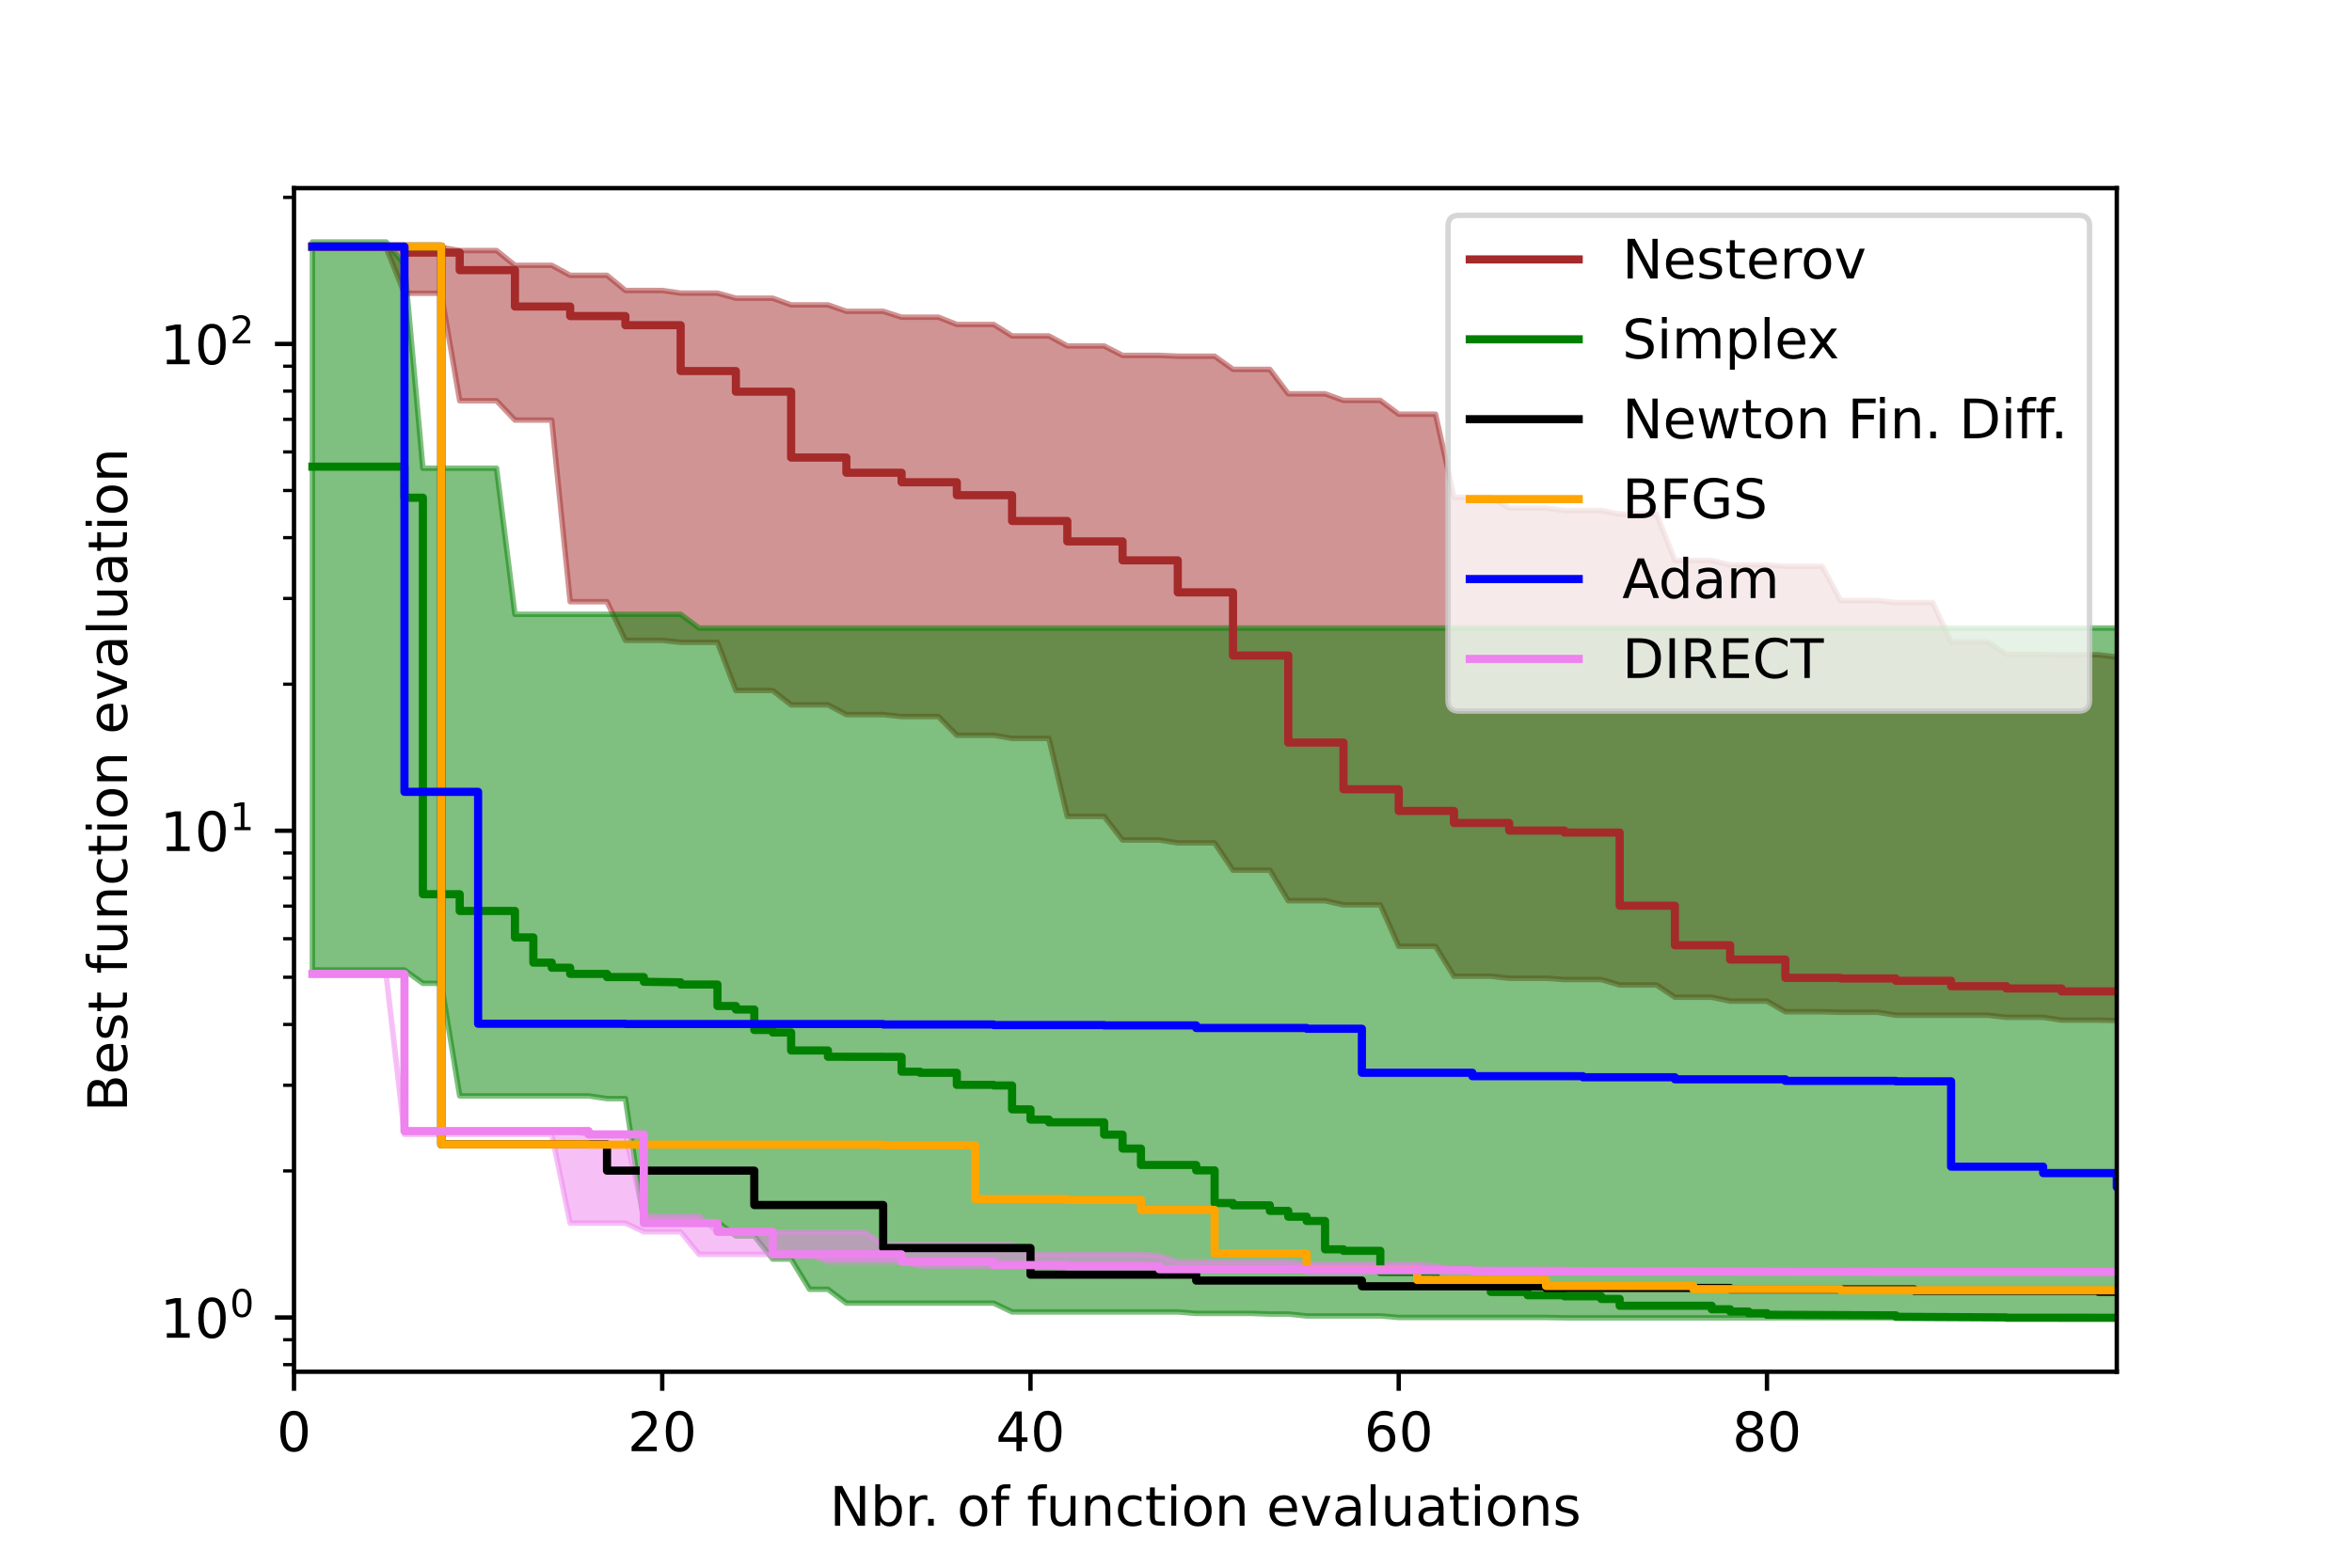 <?xml version="1.0" encoding="utf-8" standalone="no"?>
<!DOCTYPE svg PUBLIC "-//W3C//DTD SVG 1.1//EN"
  "http://www.w3.org/Graphics/SVG/1.1/DTD/svg11.dtd">
<!-- Created with matplotlib (https://matplotlib.org/) -->
<svg height="288pt" version="1.1" viewBox="0 0 432 288" width="432pt" xmlns="http://www.w3.org/2000/svg" xmlns:xlink="http://www.w3.org/1999/xlink">
 <defs>
  <style type="text/css">*{stroke-linecap:butt;stroke-linejoin:round;}</style>
 </defs>
 <g id="figure_1">
  <g id="patch_1">
   <path d="M 0 288 
L 432 288 
L 432 0 
L 0 0 
z
" style="fill:#ffffff;"/>
  </g>
  <g id="axes_1">
   <g id="patch_2">
    <path d="M 54 252 
L 388.8 252 
L 388.8 34.56 
L 54 34.56 
z
" style="fill:#ffffff;"/>
   </g>
   <g id="PolyCollection_1">
    <defs>
     <path d="M 57.382 -242.692 
L 57.382 -242.563 
L 60.764 -242.563 
L 64.145 -242.563 
L 67.527 -242.563 
L 70.909 -242.563 
L 74.291 -234.121 
L 77.673 -234.121 
L 81.055 -234.121 
L 84.436 -214.382 
L 87.818 -214.382 
L 91.2 -214.382 
L 94.582 -210.827 
L 97.964 -210.827 
L 101.345 -210.827 
L 104.727 -177.461 
L 108.109 -177.461 
L 111.491 -177.461 
L 114.873 -170.361 
L 118.255 -170.361 
L 121.636 -170.361 
L 125.018 -169.998 
L 128.4 -169.998 
L 131.782 -169.998 
L 135.164 -161.144 
L 138.545 -161.144 
L 141.927 -161.144 
L 145.309 -158.513 
L 148.691 -158.513 
L 152.073 -158.513 
L 155.455 -156.725 
L 158.836 -156.725 
L 162.218 -156.725 
L 165.6 -156.365 
L 168.982 -156.365 
L 172.364 -156.365 
L 175.745 -152.924 
L 179.127 -152.924 
L 182.509 -152.924 
L 185.891 -152.347 
L 189.273 -152.347 
L 192.655 -152.347 
L 196.036 -138.019 
L 199.418 -138.019 
L 202.8 -138.019 
L 206.182 -133.682 
L 209.564 -133.682 
L 212.945 -133.682 
L 216.327 -133.153 
L 219.709 -133.153 
L 223.091 -133.153 
L 226.473 -128.138 
L 229.855 -128.138 
L 233.236 -128.138 
L 236.618 -122.529 
L 240 -122.529 
L 243.382 -122.529 
L 246.764 -121.767 
L 250.145 -121.767 
L 253.527 -121.767 
L 256.909 -114.152 
L 260.291 -114.152 
L 263.673 -114.152 
L 267.055 -108.656 
L 270.436 -108.656 
L 273.818 -108.656 
L 277.2 -108.286 
L 280.582 -108.286 
L 283.964 -108.286 
L 287.345 -108.046 
L 290.727 -108.046 
L 294.109 -108.046 
L 297.491 -107.045 
L 300.873 -107.045 
L 304.255 -107.045 
L 307.636 -104.797 
L 311.018 -104.797 
L 314.4 -104.797 
L 317.782 -104.087 
L 321.164 -104.087 
L 324.545 -104.087 
L 327.927 -102.131 
L 331.309 -102.131 
L 334.691 -102.131 
L 338.073 -102.034 
L 341.455 -102.034 
L 344.836 -102.034 
L 348.218 -101.495 
L 351.6 -101.495 
L 354.982 -101.495 
L 358.364 -101.495 
L 361.745 -101.495 
L 365.127 -101.495 
L 368.509 -101.11 
L 371.891 -101.11 
L 375.273 -101.11 
L 378.655 -100.592 
L 382.036 -100.592 
L 385.418 -100.592 
L 388.8 -100.522 
L 392.182 -100.522 
L 392.182 -167.306 
L 392.182 -167.306 
L 388.8 -167.306 
L 385.418 -167.71 
L 382.036 -167.71 
L 378.655 -167.71 
L 375.273 -167.786 
L 371.891 -167.786 
L 368.509 -167.786 
L 365.127 -170.057 
L 361.745 -170.057 
L 358.364 -170.057 
L 354.982 -177.303 
L 351.6 -177.303 
L 348.218 -177.303 
L 344.836 -177.664 
L 341.455 -177.664 
L 338.073 -177.664 
L 334.691 -183.951 
L 331.309 -183.951 
L 327.927 -183.951 
L 324.545 -184.216 
L 321.164 -184.216 
L 317.782 -184.216 
L 314.4 -185.043 
L 311.018 -185.043 
L 307.636 -185.043 
L 304.255 -193.56 
L 300.873 -193.56 
L 297.491 -193.56 
L 294.109 -194.22 
L 290.727 -194.22 
L 287.345 -194.22 
L 283.964 -194.665 
L 280.582 -194.665 
L 277.2 -194.665 
L 273.818 -196.646 
L 270.436 -196.646 
L 267.055 -196.646 
L 263.673 -211.906 
L 260.291 -211.906 
L 256.909 -211.906 
L 253.527 -214.436 
L 250.145 -214.436 
L 246.764 -214.436 
L 243.382 -215.653 
L 240 -215.653 
L 236.618 -215.653 
L 233.236 -220.141 
L 229.855 -220.141 
L 226.473 -220.141 
L 223.091 -222.565 
L 219.709 -222.565 
L 216.327 -222.565 
L 212.945 -222.709 
L 209.564 -222.709 
L 206.182 -222.709 
L 202.8 -224.444 
L 199.418 -224.444 
L 196.036 -224.444 
L 192.655 -226.281 
L 189.273 -226.281 
L 185.891 -226.281 
L 182.509 -228.395 
L 179.127 -228.395 
L 175.745 -228.395 
L 172.364 -229.724 
L 168.982 -229.724 
L 165.6 -229.724 
L 162.218 -230.809 
L 158.836 -230.809 
L 155.455 -230.809 
L 152.073 -231.989 
L 148.691 -231.989 
L 145.309 -231.989 
L 141.927 -233.212 
L 138.545 -233.212 
L 135.164 -233.212 
L 131.782 -234.153 
L 128.4 -234.153 
L 125.018 -234.153 
L 121.636 -234.638 
L 118.255 -234.638 
L 114.873 -234.638 
L 111.491 -237.423 
L 108.109 -237.423 
L 104.727 -237.423 
L 101.345 -239.255 
L 97.964 -239.255 
L 94.582 -239.255 
L 91.2 -241.976 
L 87.818 -241.976 
L 84.436 -241.976 
L 81.055 -242.549 
L 77.673 -242.549 
L 74.291 -242.549 
L 70.909 -242.692 
L 67.527 -242.692 
L 64.145 -242.692 
L 60.764 -242.692 
L 57.382 -242.692 
z
" id="m3ca8f904f6" style="stroke:#a52a2a;stroke-opacity:0.5;"/>
    </defs>
    <g clip-path="url(#pa0831800e7)">
     <use style="fill:#a52a2a;fill-opacity:0.5;stroke:#a52a2a;stroke-opacity:0.5;" x="0" xlink:href="#m3ca8f904f6" y="288"/>
    </g>
   </g>
   <g id="PolyCollection_2">
    <defs>
     <path d="M 57.382 -243.556 
L 57.382 -109.799 
L 60.764 -109.799 
L 64.145 -109.799 
L 67.527 -109.799 
L 70.909 -109.799 
L 74.291 -109.799 
L 77.673 -107.352 
L 81.055 -107.352 
L 84.436 -86.675 
L 87.818 -86.675 
L 91.2 -86.675 
L 94.582 -86.675 
L 97.964 -86.675 
L 101.345 -86.675 
L 104.727 -86.675 
L 108.109 -86.675 
L 111.491 -86.174 
L 114.873 -86.174 
L 118.255 -63.511 
L 121.636 -63.511 
L 125.018 -63.511 
L 128.4 -63.511 
L 131.782 -63.511 
L 135.164 -60.939 
L 138.545 -60.939 
L 141.927 -56.698 
L 145.309 -56.698 
L 148.691 -51.143 
L 152.073 -51.143 
L 155.455 -48.603 
L 158.836 -48.603 
L 162.218 -48.603 
L 165.6 -48.603 
L 168.982 -48.603 
L 172.364 -48.603 
L 175.745 -48.603 
L 179.127 -48.603 
L 182.509 -48.603 
L 185.891 -46.983 
L 189.273 -46.983 
L 192.655 -46.983 
L 196.036 -46.983 
L 199.418 -46.983 
L 202.8 -46.983 
L 206.182 -46.983 
L 209.564 -46.983 
L 212.945 -46.983 
L 216.327 -46.983 
L 219.709 -46.714 
L 223.091 -46.714 
L 226.473 -46.714 
L 229.855 -46.714 
L 233.236 -46.595 
L 236.618 -46.595 
L 240 -46.251 
L 243.382 -46.251 
L 246.764 -46.251 
L 250.145 -46.251 
L 253.527 -46.251 
L 256.909 -45.969 
L 260.291 -45.969 
L 263.673 -45.969 
L 267.055 -45.969 
L 270.436 -45.969 
L 273.818 -45.969 
L 277.2 -45.969 
L 280.582 -45.969 
L 283.964 -45.969 
L 287.345 -45.905 
L 290.727 -45.905 
L 294.109 -45.905 
L 297.491 -45.905 
L 300.873 -45.905 
L 304.255 -45.905 
L 307.636 -45.905 
L 311.018 -45.905 
L 314.4 -45.905 
L 317.782 -45.905 
L 321.164 -45.905 
L 324.545 -45.905 
L 327.927 -45.895 
L 331.309 -45.895 
L 334.691 -45.895 
L 338.073 -45.895 
L 341.455 -45.895 
L 344.836 -45.895 
L 348.218 -45.895 
L 351.6 -45.895 
L 354.982 -45.895 
L 358.364 -45.895 
L 361.745 -45.895 
L 365.127 -45.884 
L 368.509 -45.884 
L 371.891 -45.884 
L 375.273 -45.884 
L 378.655 -45.884 
L 382.036 -45.884 
L 385.418 -45.884 
L 388.8 -45.884 
L 392.182 -45.884 
L 392.182 -172.625 
L 392.182 -172.625 
L 388.8 -172.625 
L 385.418 -172.625 
L 382.036 -172.625 
L 378.655 -172.625 
L 375.273 -172.625 
L 371.891 -172.625 
L 368.509 -172.625 
L 365.127 -172.625 
L 361.745 -172.625 
L 358.364 -172.625 
L 354.982 -172.625 
L 351.6 -172.625 
L 348.218 -172.625 
L 344.836 -172.625 
L 341.455 -172.625 
L 338.073 -172.625 
L 334.691 -172.625 
L 331.309 -172.625 
L 327.927 -172.625 
L 324.545 -172.625 
L 321.164 -172.625 
L 317.782 -172.625 
L 314.4 -172.625 
L 311.018 -172.625 
L 307.636 -172.625 
L 304.255 -172.625 
L 300.873 -172.625 
L 297.491 -172.625 
L 294.109 -172.625 
L 290.727 -172.625 
L 287.345 -172.625 
L 283.964 -172.625 
L 280.582 -172.625 
L 277.2 -172.625 
L 273.818 -172.625 
L 270.436 -172.625 
L 267.055 -172.625 
L 263.673 -172.625 
L 260.291 -172.625 
L 256.909 -172.625 
L 253.527 -172.625 
L 250.145 -172.625 
L 246.764 -172.625 
L 243.382 -172.625 
L 240 -172.625 
L 236.618 -172.625 
L 233.236 -172.625 
L 229.855 -172.625 
L 226.473 -172.625 
L 223.091 -172.625 
L 219.709 -172.625 
L 216.327 -172.625 
L 212.945 -172.625 
L 209.564 -172.625 
L 206.182 -172.625 
L 202.8 -172.625 
L 199.418 -172.625 
L 196.036 -172.625 
L 192.655 -172.625 
L 189.273 -172.625 
L 185.891 -172.625 
L 182.509 -172.625 
L 179.127 -172.625 
L 175.745 -172.625 
L 172.364 -172.625 
L 168.982 -172.625 
L 165.6 -172.625 
L 162.218 -172.625 
L 158.836 -172.625 
L 155.455 -172.625 
L 152.073 -172.625 
L 148.691 -172.625 
L 145.309 -172.625 
L 141.927 -172.625 
L 138.545 -172.625 
L 135.164 -172.625 
L 131.782 -172.625 
L 128.4 -172.625 
L 125.018 -175.147 
L 121.636 -175.147 
L 118.255 -175.147 
L 114.873 -175.147 
L 111.491 -175.147 
L 108.109 -175.147 
L 104.727 -175.147 
L 101.345 -175.147 
L 97.964 -175.147 
L 94.582 -175.147 
L 91.2 -201.982 
L 87.818 -201.982 
L 84.436 -201.982 
L 81.055 -201.982 
L 77.673 -201.982 
L 74.291 -239.414 
L 70.909 -243.556 
L 67.527 -243.556 
L 64.145 -243.556 
L 60.764 -243.556 
L 57.382 -243.556 
z
" id="m8c0acbc294" style="stroke:#008000;stroke-opacity:0.5;"/>
    </defs>
    <g clip-path="url(#pa0831800e7)">
     <use style="fill:#008000;fill-opacity:0.5;stroke:#008000;stroke-opacity:0.5;" x="0" xlink:href="#m8c0acbc294" y="288"/>
    </g>
   </g>
   <g id="PolyCollection_3">
    <defs>
     <path d="M 57.382 -109.07 
L 57.382 -109.07 
L 60.764 -109.07 
L 64.145 -109.07 
L 67.527 -109.07 
L 70.909 -109.07 
L 74.291 -79.597 
L 77.673 -79.597 
L 81.055 -79.597 
L 84.436 -79.597 
L 87.818 -79.597 
L 91.2 -79.597 
L 94.582 -79.597 
L 97.964 -79.597 
L 101.345 -79.597 
L 104.727 -63.308 
L 108.109 -63.308 
L 111.491 -63.308 
L 114.873 -63.308 
L 118.255 -61.707 
L 121.636 -61.707 
L 125.018 -61.707 
L 128.4 -57.56 
L 131.782 -57.56 
L 135.164 -57.56 
L 138.545 -57.56 
L 141.927 -57.56 
L 145.309 -57.56 
L 148.691 -57.56 
L 152.073 -56.19 
L 155.455 -56.19 
L 158.836 -56.19 
L 162.218 -56.19 
L 165.6 -56.19 
L 168.982 -55.396 
L 172.364 -55.396 
L 175.745 -55.396 
L 179.127 -55.396 
L 182.509 -55.396 
L 185.891 -55.396 
L 189.273 -55.396 
L 192.655 -55.396 
L 196.036 -54.825 
L 199.418 -54.825 
L 202.8 -54.825 
L 206.182 -54.825 
L 209.564 -54.825 
L 212.945 -54.825 
L 216.327 -54.825 
L 219.709 -54.825 
L 223.091 -54.646 
L 226.473 -54.639 
L 229.855 -54.639 
L 233.236 -54.639 
L 236.618 -54.639 
L 240 -54.639 
L 243.382 -54.639 
L 246.764 -54.639 
L 250.145 -54.639 
L 253.527 -54.639 
L 256.909 -54.442 
L 260.291 -54.442 
L 263.673 -54.442 
L 267.055 -54.442 
L 270.436 -54.442 
L 273.818 -54.442 
L 277.2 -54.442 
L 280.582 -54.442 
L 283.964 -54.442 
L 287.345 -54.442 
L 290.727 -54.393 
L 294.109 -54.375 
L 297.491 -54.375 
L 300.873 -54.375 
L 304.255 -54.375 
L 307.636 -54.375 
L 311.018 -54.375 
L 314.4 -54.375 
L 317.782 -54.375 
L 321.164 -54.375 
L 324.545 -54.324 
L 327.927 -54.324 
L 331.309 -54.324 
L 334.691 -54.324 
L 338.073 -54.324 
L 341.455 -54.324 
L 344.836 -54.324 
L 348.218 -54.324 
L 351.6 -54.324 
L 354.982 -54.324 
L 358.364 -54.308 
L 361.745 -54.308 
L 365.127 -54.308 
L 368.509 -54.308 
L 371.891 -54.308 
L 375.273 -54.308 
L 378.655 -54.308 
L 382.036 -54.301 
L 385.418 -54.301 
L 388.8 -54.301 
L 392.182 -54.301 
L 392.182 -54.393 
L 392.182 -54.393 
L 388.8 -54.393 
L 385.418 -54.393 
L 382.036 -54.393 
L 378.655 -54.393 
L 375.273 -54.393 
L 371.891 -54.393 
L 368.509 -54.393 
L 365.127 -54.393 
L 361.745 -54.393 
L 358.364 -54.442 
L 354.982 -54.442 
L 351.6 -54.442 
L 348.218 -54.442 
L 344.836 -54.442 
L 341.455 -54.442 
L 338.073 -54.442 
L 334.691 -54.442 
L 331.309 -54.442 
L 327.927 -54.442 
L 324.545 -54.646 
L 321.164 -54.646 
L 317.782 -54.646 
L 314.4 -54.646 
L 311.018 -54.646 
L 307.636 -54.646 
L 304.255 -54.646 
L 300.873 -54.646 
L 297.491 -54.646 
L 294.109 -54.646 
L 290.727 -54.646 
L 287.345 -54.825 
L 283.964 -54.825 
L 280.582 -54.825 
L 277.2 -54.825 
L 273.818 -54.825 
L 270.436 -54.825 
L 267.055 -54.825 
L 263.673 -55.396 
L 260.291 -55.785 
L 256.909 -55.785 
L 253.527 -55.785 
L 250.145 -55.785 
L 246.764 -55.785 
L 243.382 -55.785 
L 240 -55.785 
L 236.618 -56.19 
L 233.236 -56.19 
L 229.855 -56.19 
L 226.473 -56.19 
L 223.091 -56.19 
L 219.709 -56.19 
L 216.327 -56.19 
L 212.945 -57.321 
L 209.564 -57.56 
L 206.182 -57.56 
L 202.8 -57.56 
L 199.418 -57.56 
L 196.036 -57.56 
L 192.655 -57.56 
L 189.273 -57.56 
L 185.891 -59.367 
L 182.509 -59.367 
L 179.127 -59.367 
L 175.745 -59.367 
L 172.364 -59.367 
L 168.982 -59.367 
L 165.6 -59.367 
L 162.218 -59.367 
L 158.836 -61.664 
L 155.455 -61.664 
L 152.073 -61.664 
L 148.691 -61.664 
L 145.309 -61.664 
L 141.927 -61.664 
L 138.545 -61.707 
L 135.164 -61.707 
L 131.782 -61.707 
L 128.4 -64.597 
L 125.018 -64.597 
L 121.636 -64.597 
L 118.255 -64.597 
L 114.873 -79.597 
L 111.491 -79.597 
L 108.109 -79.597 
L 104.727 -80.215 
L 101.345 -80.215 
L 97.964 -80.215 
L 94.582 -80.215 
L 91.2 -80.215 
L 87.818 -80.215 
L 84.436 -80.215 
L 81.055 -80.215 
L 77.673 -80.215 
L 74.291 -80.215 
L 70.909 -109.07 
L 67.527 -109.07 
L 64.145 -109.07 
L 60.764 -109.07 
L 57.382 -109.07 
z
" id="m2b047ad845" style="stroke:#ee82ee;stroke-opacity:0.5;"/>
    </defs>
    <g clip-path="url(#pa0831800e7)">
     <use style="fill:#ee82ee;fill-opacity:0.5;stroke:#ee82ee;stroke-opacity:0.5;" x="0" xlink:href="#m2b047ad845" y="288"/>
    </g>
   </g>
   <g id="matplotlib.axis_1">
    <g id="xtick_1">
     <g id="line2d_1">
      <defs>
       <path d="M 0 0 
L 0 3.5 
" id="m703d99387e" style="stroke:#000000;stroke-width:0.8;"/>
      </defs>
      <g>
       <use style="stroke:#000000;stroke-width:0.8;" x="54" xlink:href="#m703d99387e" y="252"/>
      </g>
     </g>
     <g id="text_1">
      <!-- 0 -->
      <g transform="translate(50.819 266.598)scale(0.1 -0.1)">
       <defs>
        <path d="M 31.781 66.406 
Q 24.172 66.406 20.328 58.906 
Q 16.5 51.422 16.5 36.375 
Q 16.5 21.391 20.328 13.891 
Q 24.172 6.391 31.781 6.391 
Q 39.453 6.391 43.281 13.891 
Q 47.125 21.391 47.125 36.375 
Q 47.125 51.422 43.281 58.906 
Q 39.453 66.406 31.781 66.406 
z
M 31.781 74.219 
Q 44.047 74.219 50.516 64.516 
Q 56.984 54.828 56.984 36.375 
Q 56.984 17.969 50.516 8.266 
Q 44.047 -1.422 31.781 -1.422 
Q 19.531 -1.422 13.062 8.266 
Q 6.594 17.969 6.594 36.375 
Q 6.594 54.828 13.062 64.516 
Q 19.531 74.219 31.781 74.219 
z
" id="DejaVuSans-48"/>
       </defs>
       <use xlink:href="#DejaVuSans-48"/>
      </g>
     </g>
    </g>
    <g id="xtick_2">
     <g id="line2d_2">
      <g>
       <use style="stroke:#000000;stroke-width:0.8;" x="121.636" xlink:href="#m703d99387e" y="252"/>
      </g>
     </g>
     <g id="text_2">
      <!-- 20 -->
      <g transform="translate(115.274 266.598)scale(0.1 -0.1)">
       <defs>
        <path d="M 19.188 8.297 
L 53.609 8.297 
L 53.609 0 
L 7.328 0 
L 7.328 8.297 
Q 12.938 14.109 22.625 23.891 
Q 32.328 33.688 34.812 36.531 
Q 39.547 41.844 41.422 45.531 
Q 43.312 49.219 43.312 52.781 
Q 43.312 58.594 39.234 62.25 
Q 35.156 65.922 28.609 65.922 
Q 23.969 65.922 18.812 64.312 
Q 13.672 62.703 7.812 59.422 
L 7.812 69.391 
Q 13.766 71.781 18.938 73 
Q 24.125 74.219 28.422 74.219 
Q 39.75 74.219 46.484 68.547 
Q 53.219 62.891 53.219 53.422 
Q 53.219 48.922 51.531 44.891 
Q 49.859 40.875 45.406 35.406 
Q 44.188 33.984 37.641 27.219 
Q 31.109 20.453 19.188 8.297 
z
" id="DejaVuSans-50"/>
       </defs>
       <use xlink:href="#DejaVuSans-50"/>
       <use x="63.623" xlink:href="#DejaVuSans-48"/>
      </g>
     </g>
    </g>
    <g id="xtick_3">
     <g id="line2d_3">
      <g>
       <use style="stroke:#000000;stroke-width:0.8;" x="189.273" xlink:href="#m703d99387e" y="252"/>
      </g>
     </g>
     <g id="text_3">
      <!-- 40 -->
      <g transform="translate(182.91 266.598)scale(0.1 -0.1)">
       <defs>
        <path d="M 37.797 64.312 
L 12.891 25.391 
L 37.797 25.391 
z
M 35.203 72.906 
L 47.609 72.906 
L 47.609 25.391 
L 58.016 25.391 
L 58.016 17.188 
L 47.609 17.188 
L 47.609 0 
L 37.797 0 
L 37.797 17.188 
L 4.891 17.188 
L 4.891 26.703 
z
" id="DejaVuSans-52"/>
       </defs>
       <use xlink:href="#DejaVuSans-52"/>
       <use x="63.623" xlink:href="#DejaVuSans-48"/>
      </g>
     </g>
    </g>
    <g id="xtick_4">
     <g id="line2d_4">
      <g>
       <use style="stroke:#000000;stroke-width:0.8;" x="256.909" xlink:href="#m703d99387e" y="252"/>
      </g>
     </g>
     <g id="text_4">
      <!-- 60 -->
      <g transform="translate(250.547 266.598)scale(0.1 -0.1)">
       <defs>
        <path d="M 33.016 40.375 
Q 26.375 40.375 22.484 35.828 
Q 18.609 31.297 18.609 23.391 
Q 18.609 15.531 22.484 10.953 
Q 26.375 6.391 33.016 6.391 
Q 39.656 6.391 43.531 10.953 
Q 47.406 15.531 47.406 23.391 
Q 47.406 31.297 43.531 35.828 
Q 39.656 40.375 33.016 40.375 
z
M 52.594 71.297 
L 52.594 62.312 
Q 48.875 64.062 45.094 64.984 
Q 41.312 65.922 37.594 65.922 
Q 27.828 65.922 22.672 59.328 
Q 17.531 52.734 16.797 39.406 
Q 19.672 43.656 24.016 45.922 
Q 28.375 48.188 33.594 48.188 
Q 44.578 48.188 50.953 41.516 
Q 57.328 34.859 57.328 23.391 
Q 57.328 12.156 50.688 5.359 
Q 44.047 -1.422 33.016 -1.422 
Q 20.359 -1.422 13.672 8.266 
Q 6.984 17.969 6.984 36.375 
Q 6.984 53.656 15.188 63.938 
Q 23.391 74.219 37.203 74.219 
Q 40.922 74.219 44.703 73.484 
Q 48.484 72.75 52.594 71.297 
z
" id="DejaVuSans-54"/>
       </defs>
       <use xlink:href="#DejaVuSans-54"/>
       <use x="63.623" xlink:href="#DejaVuSans-48"/>
      </g>
     </g>
    </g>
    <g id="xtick_5">
     <g id="line2d_5">
      <g>
       <use style="stroke:#000000;stroke-width:0.8;" x="324.545" xlink:href="#m703d99387e" y="252"/>
      </g>
     </g>
     <g id="text_5">
      <!-- 80 -->
      <g transform="translate(318.183 266.598)scale(0.1 -0.1)">
       <defs>
        <path d="M 31.781 34.625 
Q 24.75 34.625 20.719 30.859 
Q 16.703 27.094 16.703 20.516 
Q 16.703 13.922 20.719 10.156 
Q 24.75 6.391 31.781 6.391 
Q 38.812 6.391 42.859 10.172 
Q 46.922 13.969 46.922 20.516 
Q 46.922 27.094 42.891 30.859 
Q 38.875 34.625 31.781 34.625 
z
M 21.922 38.812 
Q 15.578 40.375 12.031 44.719 
Q 8.5 49.078 8.5 55.328 
Q 8.5 64.062 14.719 69.141 
Q 20.953 74.219 31.781 74.219 
Q 42.672 74.219 48.875 69.141 
Q 55.078 64.062 55.078 55.328 
Q 55.078 49.078 51.531 44.719 
Q 48 40.375 41.703 38.812 
Q 48.828 37.156 52.797 32.312 
Q 56.781 27.484 56.781 20.516 
Q 56.781 9.906 50.312 4.234 
Q 43.844 -1.422 31.781 -1.422 
Q 19.734 -1.422 13.25 4.234 
Q 6.781 9.906 6.781 20.516 
Q 6.781 27.484 10.781 32.312 
Q 14.797 37.156 21.922 38.812 
z
M 18.312 54.391 
Q 18.312 48.734 21.844 45.562 
Q 25.391 42.391 31.781 42.391 
Q 38.141 42.391 41.719 45.562 
Q 45.312 48.734 45.312 54.391 
Q 45.312 60.062 41.719 63.234 
Q 38.141 66.406 31.781 66.406 
Q 25.391 66.406 21.844 63.234 
Q 18.312 60.062 18.312 54.391 
z
" id="DejaVuSans-56"/>
       </defs>
       <use xlink:href="#DejaVuSans-56"/>
       <use x="63.623" xlink:href="#DejaVuSans-48"/>
      </g>
     </g>
    </g>
    <g id="text_6">
     <!-- Nbr. of function evaluations -->
     <g transform="translate(152.382 280.277)scale(0.1 -0.1)">
      <defs>
       <path d="M 9.812 72.906 
L 23.094 72.906 
L 55.422 11.922 
L 55.422 72.906 
L 64.984 72.906 
L 64.984 0 
L 51.703 0 
L 19.391 60.984 
L 19.391 0 
L 9.812 0 
z
" id="DejaVuSans-78"/>
       <path d="M 48.688 27.297 
Q 48.688 37.203 44.609 42.844 
Q 40.531 48.484 33.406 48.484 
Q 26.266 48.484 22.188 42.844 
Q 18.109 37.203 18.109 27.297 
Q 18.109 17.391 22.188 11.75 
Q 26.266 6.109 33.406 6.109 
Q 40.531 6.109 44.609 11.75 
Q 48.688 17.391 48.688 27.297 
z
M 18.109 46.391 
Q 20.953 51.266 25.266 53.625 
Q 29.594 56 35.594 56 
Q 45.562 56 51.781 48.094 
Q 58.016 40.188 58.016 27.297 
Q 58.016 14.406 51.781 6.484 
Q 45.562 -1.422 35.594 -1.422 
Q 29.594 -1.422 25.266 0.953 
Q 20.953 3.328 18.109 8.203 
L 18.109 0 
L 9.078 0 
L 9.078 75.984 
L 18.109 75.984 
z
" id="DejaVuSans-98"/>
       <path d="M 41.109 46.297 
Q 39.594 47.172 37.812 47.578 
Q 36.031 48 33.891 48 
Q 26.266 48 22.188 43.047 
Q 18.109 38.094 18.109 28.812 
L 18.109 0 
L 9.078 0 
L 9.078 54.688 
L 18.109 54.688 
L 18.109 46.188 
Q 20.953 51.172 25.484 53.578 
Q 30.031 56 36.531 56 
Q 37.453 56 38.578 55.875 
Q 39.703 55.766 41.062 55.516 
z
" id="DejaVuSans-114"/>
       <path d="M 10.688 12.406 
L 21 12.406 
L 21 0 
L 10.688 0 
z
" id="DejaVuSans-46"/>
       <path id="DejaVuSans-32"/>
       <path d="M 30.609 48.391 
Q 23.391 48.391 19.188 42.75 
Q 14.984 37.109 14.984 27.297 
Q 14.984 17.484 19.156 11.844 
Q 23.344 6.203 30.609 6.203 
Q 37.797 6.203 41.984 11.859 
Q 46.188 17.531 46.188 27.297 
Q 46.188 37.016 41.984 42.703 
Q 37.797 48.391 30.609 48.391 
z
M 30.609 56 
Q 42.328 56 49.016 48.375 
Q 55.719 40.766 55.719 27.297 
Q 55.719 13.875 49.016 6.219 
Q 42.328 -1.422 30.609 -1.422 
Q 18.844 -1.422 12.172 6.219 
Q 5.516 13.875 5.516 27.297 
Q 5.516 40.766 12.172 48.375 
Q 18.844 56 30.609 56 
z
" id="DejaVuSans-111"/>
       <path d="M 37.109 75.984 
L 37.109 68.5 
L 28.516 68.5 
Q 23.688 68.5 21.797 66.547 
Q 19.922 64.594 19.922 59.516 
L 19.922 54.688 
L 34.719 54.688 
L 34.719 47.703 
L 19.922 47.703 
L 19.922 0 
L 10.891 0 
L 10.891 47.703 
L 2.297 47.703 
L 2.297 54.688 
L 10.891 54.688 
L 10.891 58.5 
Q 10.891 67.625 15.141 71.797 
Q 19.391 75.984 28.609 75.984 
z
" id="DejaVuSans-102"/>
       <path d="M 8.5 21.578 
L 8.5 54.688 
L 17.484 54.688 
L 17.484 21.922 
Q 17.484 14.156 20.5 10.266 
Q 23.531 6.391 29.594 6.391 
Q 36.859 6.391 41.078 11.031 
Q 45.312 15.672 45.312 23.688 
L 45.312 54.688 
L 54.297 54.688 
L 54.297 0 
L 45.312 0 
L 45.312 8.406 
Q 42.047 3.422 37.719 1 
Q 33.406 -1.422 27.688 -1.422 
Q 18.266 -1.422 13.375 4.438 
Q 8.5 10.297 8.5 21.578 
z
M 31.109 56 
z
" id="DejaVuSans-117"/>
       <path d="M 54.891 33.016 
L 54.891 0 
L 45.906 0 
L 45.906 32.719 
Q 45.906 40.484 42.875 44.328 
Q 39.844 48.188 33.797 48.188 
Q 26.516 48.188 22.312 43.547 
Q 18.109 38.922 18.109 30.906 
L 18.109 0 
L 9.078 0 
L 9.078 54.688 
L 18.109 54.688 
L 18.109 46.188 
Q 21.344 51.125 25.703 53.562 
Q 30.078 56 35.797 56 
Q 45.219 56 50.047 50.172 
Q 54.891 44.344 54.891 33.016 
z
" id="DejaVuSans-110"/>
       <path d="M 48.781 52.594 
L 48.781 44.188 
Q 44.969 46.297 41.141 47.344 
Q 37.312 48.391 33.406 48.391 
Q 24.656 48.391 19.812 42.844 
Q 14.984 37.312 14.984 27.297 
Q 14.984 17.281 19.812 11.734 
Q 24.656 6.203 33.406 6.203 
Q 37.312 6.203 41.141 7.25 
Q 44.969 8.297 48.781 10.406 
L 48.781 2.094 
Q 45.016 0.344 40.984 -0.531 
Q 36.969 -1.422 32.422 -1.422 
Q 20.062 -1.422 12.781 6.344 
Q 5.516 14.109 5.516 27.297 
Q 5.516 40.672 12.859 48.328 
Q 20.219 56 33.016 56 
Q 37.156 56 41.109 55.141 
Q 45.062 54.297 48.781 52.594 
z
" id="DejaVuSans-99"/>
       <path d="M 18.312 70.219 
L 18.312 54.688 
L 36.812 54.688 
L 36.812 47.703 
L 18.312 47.703 
L 18.312 18.016 
Q 18.312 11.328 20.141 9.422 
Q 21.969 7.516 27.594 7.516 
L 36.812 7.516 
L 36.812 0 
L 27.594 0 
Q 17.188 0 13.234 3.875 
Q 9.281 7.766 9.281 18.016 
L 9.281 47.703 
L 2.688 47.703 
L 2.688 54.688 
L 9.281 54.688 
L 9.281 70.219 
z
" id="DejaVuSans-116"/>
       <path d="M 9.422 54.688 
L 18.406 54.688 
L 18.406 0 
L 9.422 0 
z
M 9.422 75.984 
L 18.406 75.984 
L 18.406 64.594 
L 9.422 64.594 
z
" id="DejaVuSans-105"/>
       <path d="M 56.203 29.594 
L 56.203 25.203 
L 14.891 25.203 
Q 15.484 15.922 20.484 11.062 
Q 25.484 6.203 34.422 6.203 
Q 39.594 6.203 44.453 7.469 
Q 49.312 8.734 54.109 11.281 
L 54.109 2.781 
Q 49.266 0.734 44.188 -0.344 
Q 39.109 -1.422 33.891 -1.422 
Q 20.797 -1.422 13.156 6.188 
Q 5.516 13.812 5.516 26.812 
Q 5.516 40.234 12.766 48.109 
Q 20.016 56 32.328 56 
Q 43.359 56 49.781 48.891 
Q 56.203 41.797 56.203 29.594 
z
M 47.219 32.234 
Q 47.125 39.594 43.094 43.984 
Q 39.062 48.391 32.422 48.391 
Q 24.906 48.391 20.391 44.141 
Q 15.875 39.891 15.188 32.172 
z
" id="DejaVuSans-101"/>
       <path d="M 2.984 54.688 
L 12.5 54.688 
L 29.594 8.797 
L 46.688 54.688 
L 56.203 54.688 
L 35.688 0 
L 23.484 0 
z
" id="DejaVuSans-118"/>
       <path d="M 34.281 27.484 
Q 23.391 27.484 19.188 25 
Q 14.984 22.516 14.984 16.5 
Q 14.984 11.719 18.141 8.906 
Q 21.297 6.109 26.703 6.109 
Q 34.188 6.109 38.703 11.406 
Q 43.219 16.703 43.219 25.484 
L 43.219 27.484 
z
M 52.203 31.203 
L 52.203 0 
L 43.219 0 
L 43.219 8.297 
Q 40.141 3.328 35.547 0.953 
Q 30.953 -1.422 24.312 -1.422 
Q 15.922 -1.422 10.953 3.297 
Q 6 8.016 6 15.922 
Q 6 25.141 12.172 29.828 
Q 18.359 34.516 30.609 34.516 
L 43.219 34.516 
L 43.219 35.406 
Q 43.219 41.609 39.141 45 
Q 35.062 48.391 27.688 48.391 
Q 23 48.391 18.547 47.266 
Q 14.109 46.141 10.016 43.891 
L 10.016 52.203 
Q 14.938 54.109 19.578 55.047 
Q 24.219 56 28.609 56 
Q 40.484 56 46.344 49.844 
Q 52.203 43.703 52.203 31.203 
z
" id="DejaVuSans-97"/>
       <path d="M 9.422 75.984 
L 18.406 75.984 
L 18.406 0 
L 9.422 0 
z
" id="DejaVuSans-108"/>
       <path d="M 44.281 53.078 
L 44.281 44.578 
Q 40.484 46.531 36.375 47.5 
Q 32.281 48.484 27.875 48.484 
Q 21.188 48.484 17.844 46.438 
Q 14.5 44.391 14.5 40.281 
Q 14.5 37.156 16.891 35.375 
Q 19.281 33.594 26.516 31.984 
L 29.594 31.297 
Q 39.156 29.25 43.188 25.516 
Q 47.219 21.781 47.219 15.094 
Q 47.219 7.469 41.188 3.016 
Q 35.156 -1.422 24.609 -1.422 
Q 20.219 -1.422 15.453 -0.562 
Q 10.688 0.297 5.422 2 
L 5.422 11.281 
Q 10.406 8.688 15.234 7.391 
Q 20.062 6.109 24.812 6.109 
Q 31.156 6.109 34.562 8.281 
Q 37.984 10.453 37.984 14.406 
Q 37.984 18.062 35.516 20.016 
Q 33.062 21.969 24.703 23.781 
L 21.578 24.516 
Q 13.234 26.266 9.516 29.906 
Q 5.812 33.547 5.812 39.891 
Q 5.812 47.609 11.281 51.797 
Q 16.75 56 26.812 56 
Q 31.781 56 36.172 55.266 
Q 40.578 54.547 44.281 53.078 
z
" id="DejaVuSans-115"/>
      </defs>
      <use xlink:href="#DejaVuSans-78"/>
      <use x="74.805" xlink:href="#DejaVuSans-98"/>
      <use x="138.281" xlink:href="#DejaVuSans-114"/>
      <use x="170.27" xlink:href="#DejaVuSans-46"/>
      <use x="202.057" xlink:href="#DejaVuSans-32"/>
      <use x="233.844" xlink:href="#DejaVuSans-111"/>
      <use x="295.025" xlink:href="#DejaVuSans-102"/>
      <use x="330.23" xlink:href="#DejaVuSans-32"/>
      <use x="362.018" xlink:href="#DejaVuSans-102"/>
      <use x="397.223" xlink:href="#DejaVuSans-117"/>
      <use x="460.602" xlink:href="#DejaVuSans-110"/>
      <use x="523.98" xlink:href="#DejaVuSans-99"/>
      <use x="578.961" xlink:href="#DejaVuSans-116"/>
      <use x="618.17" xlink:href="#DejaVuSans-105"/>
      <use x="645.953" xlink:href="#DejaVuSans-111"/>
      <use x="707.135" xlink:href="#DejaVuSans-110"/>
      <use x="770.514" xlink:href="#DejaVuSans-32"/>
      <use x="802.301" xlink:href="#DejaVuSans-101"/>
      <use x="863.824" xlink:href="#DejaVuSans-118"/>
      <use x="923.004" xlink:href="#DejaVuSans-97"/>
      <use x="984.283" xlink:href="#DejaVuSans-108"/>
      <use x="1012.066" xlink:href="#DejaVuSans-117"/>
      <use x="1075.445" xlink:href="#DejaVuSans-97"/>
      <use x="1136.725" xlink:href="#DejaVuSans-116"/>
      <use x="1175.934" xlink:href="#DejaVuSans-105"/>
      <use x="1203.717" xlink:href="#DejaVuSans-111"/>
      <use x="1264.898" xlink:href="#DejaVuSans-110"/>
      <use x="1328.277" xlink:href="#DejaVuSans-115"/>
     </g>
    </g>
   </g>
   <g id="matplotlib.axis_2">
    <g id="ytick_1">
     <g id="line2d_6">
      <defs>
       <path d="M 0 0 
L -3.5 0 
" id="m0138f9f5ef" style="stroke:#000000;stroke-width:0.8;"/>
      </defs>
      <g>
       <use style="stroke:#000000;stroke-width:0.8;" x="54" xlink:href="#m0138f9f5ef" y="242.037"/>
      </g>
     </g>
     <g id="text_7">
      <!-- $\mathdefault{10^{0}}$ -->
      <g transform="translate(29.4 245.837)scale(0.1 -0.1)">
       <defs>
        <path d="M 12.406 8.297 
L 28.516 8.297 
L 28.516 63.922 
L 10.984 60.406 
L 10.984 69.391 
L 28.422 72.906 
L 38.281 72.906 
L 38.281 8.297 
L 54.391 8.297 
L 54.391 0 
L 12.406 0 
z
" id="DejaVuSans-49"/>
       </defs>
       <use transform="translate(0 0.766)" xlink:href="#DejaVuSans-49"/>
       <use transform="translate(63.623 0.766)" xlink:href="#DejaVuSans-48"/>
       <use transform="translate(128.203 39.047)scale(0.7)" xlink:href="#DejaVuSans-48"/>
      </g>
     </g>
    </g>
    <g id="ytick_2">
     <g id="line2d_7">
      <g>
       <use style="stroke:#000000;stroke-width:0.8;" x="54" xlink:href="#m0138f9f5ef" y="152.613"/>
      </g>
     </g>
     <g id="text_8">
      <!-- $\mathdefault{10^{1}}$ -->
      <g transform="translate(29.4 156.412)scale(0.1 -0.1)">
       <use transform="translate(0 0.684)" xlink:href="#DejaVuSans-49"/>
       <use transform="translate(63.623 0.684)" xlink:href="#DejaVuSans-48"/>
       <use transform="translate(128.203 38.966)scale(0.7)" xlink:href="#DejaVuSans-49"/>
      </g>
     </g>
    </g>
    <g id="ytick_3">
     <g id="line2d_8">
      <g>
       <use style="stroke:#000000;stroke-width:0.8;" x="54" xlink:href="#m0138f9f5ef" y="63.189"/>
      </g>
     </g>
     <g id="text_9">
      <!-- $\mathdefault{10^{2}}$ -->
      <g transform="translate(29.4 66.988)scale(0.1 -0.1)">
       <use transform="translate(0 0.766)" xlink:href="#DejaVuSans-49"/>
       <use transform="translate(63.623 0.766)" xlink:href="#DejaVuSans-48"/>
       <use transform="translate(128.203 39.047)scale(0.7)" xlink:href="#DejaVuSans-50"/>
      </g>
     </g>
    </g>
    <g id="ytick_4">
     <g id="line2d_9">
      <defs>
       <path d="M 0 0 
L -2 0 
" id="ma3880a7e95" style="stroke:#000000;stroke-width:0.6;"/>
      </defs>
      <g>
       <use style="stroke:#000000;stroke-width:0.6;" x="54" xlink:href="#ma3880a7e95" y="250.703"/>
      </g>
     </g>
    </g>
    <g id="ytick_5">
     <g id="line2d_10">
      <g>
       <use style="stroke:#000000;stroke-width:0.6;" x="54" xlink:href="#ma3880a7e95" y="246.129"/>
      </g>
     </g>
    </g>
    <g id="ytick_6">
     <g id="line2d_11">
      <g>
       <use style="stroke:#000000;stroke-width:0.6;" x="54" xlink:href="#ma3880a7e95" y="215.118"/>
      </g>
     </g>
    </g>
    <g id="ytick_7">
     <g id="line2d_12">
      <g>
       <use style="stroke:#000000;stroke-width:0.6;" x="54" xlink:href="#ma3880a7e95" y="199.371"/>
      </g>
     </g>
    </g>
    <g id="ytick_8">
     <g id="line2d_13">
      <g>
       <use style="stroke:#000000;stroke-width:0.6;" x="54" xlink:href="#ma3880a7e95" y="188.199"/>
      </g>
     </g>
    </g>
    <g id="ytick_9">
     <g id="line2d_14">
      <g>
       <use style="stroke:#000000;stroke-width:0.6;" x="54" xlink:href="#ma3880a7e95" y="179.533"/>
      </g>
     </g>
    </g>
    <g id="ytick_10">
     <g id="line2d_15">
      <g>
       <use style="stroke:#000000;stroke-width:0.6;" x="54" xlink:href="#ma3880a7e95" y="172.452"/>
      </g>
     </g>
    </g>
    <g id="ytick_11">
     <g id="line2d_16">
      <g>
       <use style="stroke:#000000;stroke-width:0.6;" x="54" xlink:href="#ma3880a7e95" y="166.465"/>
      </g>
     </g>
    </g>
    <g id="ytick_12">
     <g id="line2d_17">
      <g>
       <use style="stroke:#000000;stroke-width:0.6;" x="54" xlink:href="#ma3880a7e95" y="161.279"/>
      </g>
     </g>
    </g>
    <g id="ytick_13">
     <g id="line2d_18">
      <g>
       <use style="stroke:#000000;stroke-width:0.6;" x="54" xlink:href="#ma3880a7e95" y="156.705"/>
      </g>
     </g>
    </g>
    <g id="ytick_14">
     <g id="line2d_19">
      <g>
       <use style="stroke:#000000;stroke-width:0.6;" x="54" xlink:href="#ma3880a7e95" y="125.694"/>
      </g>
     </g>
    </g>
    <g id="ytick_15">
     <g id="line2d_20">
      <g>
       <use style="stroke:#000000;stroke-width:0.6;" x="54" xlink:href="#ma3880a7e95" y="109.947"/>
      </g>
     </g>
    </g>
    <g id="ytick_16">
     <g id="line2d_21">
      <g>
       <use style="stroke:#000000;stroke-width:0.6;" x="54" xlink:href="#ma3880a7e95" y="98.775"/>
      </g>
     </g>
    </g>
    <g id="ytick_17">
     <g id="line2d_22">
      <g>
       <use style="stroke:#000000;stroke-width:0.6;" x="54" xlink:href="#ma3880a7e95" y="90.109"/>
      </g>
     </g>
    </g>
    <g id="ytick_18">
     <g id="line2d_23">
      <g>
       <use style="stroke:#000000;stroke-width:0.6;" x="54" xlink:href="#ma3880a7e95" y="83.028"/>
      </g>
     </g>
    </g>
    <g id="ytick_19">
     <g id="line2d_24">
      <g>
       <use style="stroke:#000000;stroke-width:0.6;" x="54" xlink:href="#ma3880a7e95" y="77.041"/>
      </g>
     </g>
    </g>
    <g id="ytick_20">
     <g id="line2d_25">
      <g>
       <use style="stroke:#000000;stroke-width:0.6;" x="54" xlink:href="#ma3880a7e95" y="71.855"/>
      </g>
     </g>
    </g>
    <g id="ytick_21">
     <g id="line2d_26">
      <g>
       <use style="stroke:#000000;stroke-width:0.6;" x="54" xlink:href="#ma3880a7e95" y="67.281"/>
      </g>
     </g>
    </g>
    <g id="ytick_22">
     <g id="line2d_27">
      <g>
       <use style="stroke:#000000;stroke-width:0.6;" x="54" xlink:href="#ma3880a7e95" y="36.27"/>
      </g>
     </g>
    </g>
    <g id="text_10">
     <!-- Best function evaluation -->
     <g transform="translate(23.32 204.253)rotate(-90)scale(0.1 -0.1)">
      <defs>
       <path d="M 19.672 34.812 
L 19.672 8.109 
L 35.5 8.109 
Q 43.453 8.109 47.281 11.406 
Q 51.125 14.703 51.125 21.484 
Q 51.125 28.328 47.281 31.562 
Q 43.453 34.812 35.5 34.812 
z
M 19.672 64.797 
L 19.672 42.828 
L 34.281 42.828 
Q 41.5 42.828 45.031 45.531 
Q 48.578 48.25 48.578 53.812 
Q 48.578 59.328 45.031 62.062 
Q 41.5 64.797 34.281 64.797 
z
M 9.812 72.906 
L 35.016 72.906 
Q 46.297 72.906 52.391 68.219 
Q 58.5 63.531 58.5 54.891 
Q 58.5 48.188 55.375 44.234 
Q 52.25 40.281 46.188 39.312 
Q 53.469 37.75 57.5 32.781 
Q 61.531 27.828 61.531 20.406 
Q 61.531 10.641 54.891 5.312 
Q 48.25 0 35.984 0 
L 9.812 0 
z
" id="DejaVuSans-66"/>
      </defs>
      <use xlink:href="#DejaVuSans-66"/>
      <use x="68.604" xlink:href="#DejaVuSans-101"/>
      <use x="130.127" xlink:href="#DejaVuSans-115"/>
      <use x="182.227" xlink:href="#DejaVuSans-116"/>
      <use x="221.436" xlink:href="#DejaVuSans-32"/>
      <use x="253.223" xlink:href="#DejaVuSans-102"/>
      <use x="288.428" xlink:href="#DejaVuSans-117"/>
      <use x="351.807" xlink:href="#DejaVuSans-110"/>
      <use x="415.186" xlink:href="#DejaVuSans-99"/>
      <use x="470.166" xlink:href="#DejaVuSans-116"/>
      <use x="509.375" xlink:href="#DejaVuSans-105"/>
      <use x="537.158" xlink:href="#DejaVuSans-111"/>
      <use x="598.34" xlink:href="#DejaVuSans-110"/>
      <use x="661.719" xlink:href="#DejaVuSans-32"/>
      <use x="693.506" xlink:href="#DejaVuSans-101"/>
      <use x="755.029" xlink:href="#DejaVuSans-118"/>
      <use x="814.209" xlink:href="#DejaVuSans-97"/>
      <use x="875.488" xlink:href="#DejaVuSans-108"/>
      <use x="903.271" xlink:href="#DejaVuSans-117"/>
      <use x="966.65" xlink:href="#DejaVuSans-97"/>
      <use x="1027.93" xlink:href="#DejaVuSans-116"/>
      <use x="1067.139" xlink:href="#DejaVuSans-105"/>
      <use x="1094.922" xlink:href="#DejaVuSans-111"/>
      <use x="1156.104" xlink:href="#DejaVuSans-110"/>
     </g>
    </g>
   </g>
   <g id="line2d_28">
    <path clip-path="url(#pa0831800e7)" d="M 57.382 45.349 
L 74.291 45.349 
L 74.291 46.402 
L 84.436 46.402 
L 84.436 49.63 
L 94.582 49.63 
L 94.582 56.31 
L 104.727 56.31 
L 104.727 58.067 
L 114.873 58.067 
L 114.873 59.743 
L 125.018 59.743 
L 125.018 68.167 
L 135.164 68.167 
L 135.164 71.957 
L 145.309 71.957 
L 145.309 84.056 
L 155.455 84.056 
L 155.455 86.849 
L 165.6 86.849 
L 165.6 88.594 
L 175.745 88.594 
L 175.745 90.972 
L 185.891 90.972 
L 185.891 95.709 
L 196.036 95.709 
L 196.036 99.46 
L 206.182 99.46 
L 206.182 102.945 
L 216.327 102.945 
L 216.327 108.824 
L 226.473 108.824 
L 226.473 120.428 
L 236.618 120.428 
L 236.618 136.421 
L 246.764 136.421 
L 246.764 145.004 
L 256.909 145.004 
L 256.909 148.978 
L 267.055 148.978 
L 267.055 151.19 
L 277.2 151.19 
L 277.2 152.579 
L 287.345 152.579 
L 287.345 152.948 
L 297.491 152.948 
L 297.491 166.38 
L 307.636 166.38 
L 307.636 173.649 
L 317.782 173.649 
L 317.782 176.283 
L 327.927 176.283 
L 327.927 179.64 
L 338.073 179.64 
L 338.073 179.759 
L 348.218 179.759 
L 348.218 180.18 
L 358.364 180.18 
L 358.364 181.171 
L 368.509 181.171 
L 368.509 181.594 
L 378.655 181.594 
L 378.655 182.134 
L 388.8 182.134 
L 388.8 182.318 
L 392.182 182.318 
L 392.182 182.318 
" style="fill:none;stroke:#a52a2a;stroke-linecap:square;stroke-width:1.5;"/>
   </g>
   <g id="line2d_29">
    <path clip-path="url(#pa0831800e7)" d="M 57.382 85.734 
L 74.291 85.734 
L 74.291 91.44 
L 77.673 91.44 
L 77.673 164.277 
L 84.436 164.277 
L 84.436 167.348 
L 94.582 167.348 
L 94.582 172.215 
L 97.964 172.215 
L 97.964 176.842 
L 101.345 176.842 
L 101.345 177.781 
L 104.727 177.781 
L 104.727 178.914 
L 111.491 178.914 
L 111.491 179.499 
L 118.255 179.499 
L 118.255 180.361 
L 125.018 180.459 
L 125.018 180.862 
L 131.782 180.862 
L 131.782 184.813 
L 135.164 184.813 
L 135.164 185.458 
L 138.545 185.458 
L 138.545 189.217 
L 141.927 189.217 
L 141.927 189.674 
L 145.309 189.674 
L 145.309 192.98 
L 152.073 192.98 
L 152.073 194.134 
L 165.6 194.159 
L 165.6 196.875 
L 168.982 196.875 
L 168.982 197.084 
L 175.745 197.084 
L 175.745 199.298 
L 182.509 199.298 
L 182.509 199.409 
L 185.891 199.409 
L 185.891 203.799 
L 189.273 203.799 
L 189.273 205.68 
L 192.655 205.68 
L 192.655 206.175 
L 202.8 206.175 
L 202.8 208.439 
L 206.182 208.439 
L 206.182 211.005 
L 209.564 211.005 
L 209.564 214.022 
L 219.709 214.022 
L 219.709 215.007 
L 223.091 215.007 
L 223.091 221.008 
L 226.473 221.008 
L 226.473 221.422 
L 233.236 221.422 
L 233.236 222.448 
L 236.618 222.448 
L 236.618 223.518 
L 240 223.518 
L 240 224.31 
L 243.382 224.31 
L 243.382 229.51 
L 246.764 229.51 
L 246.764 229.793 
L 253.527 229.793 
L 253.527 233.683 
L 263.673 233.683 
L 263.673 235.766 
L 273.818 235.766 
L 273.818 237.341 
L 280.582 237.341 
L 280.582 237.945 
L 287.345 237.945 
L 287.345 238.136 
L 294.109 238.136 
L 294.109 238.632 
L 297.491 238.632 
L 297.491 239.884 
L 314.4 239.884 
L 314.4 240.528 
L 317.782 240.528 
L 317.782 240.937 
L 321.164 240.937 
L 321.164 241.25 
L 324.545 241.25 
L 324.545 241.537 
L 348.218 241.64 
L 348.218 241.909 
L 368.509 242.018 
L 368.509 242.083 
L 392.182 242.091 
L 392.182 242.091 
" style="fill:none;stroke:#008000;stroke-linecap:square;stroke-width:1.5;"/>
   </g>
   <g id="line2d_30">
    <path clip-path="url(#pa0831800e7)" d="M 57.382 45.302 
L 81.055 45.302 
L 81.055 210.232 
L 111.491 210.232 
L 111.491 215.059 
L 138.545 215.059 
L 138.545 221.373 
L 162.218 221.373 
L 162.218 229.276 
L 189.273 229.276 
L 189.273 234.164 
L 219.709 234.164 
L 219.709 235.247 
L 250.145 235.247 
L 250.145 236.305 
L 283.964 236.305 
L 283.964 236.614 
L 317.782 236.614 
L 317.782 236.875 
L 351.6 236.875 
L 351.6 237.135 
L 385.418 237.135 
L 385.418 237.319 
L 419.236 237.319 
L 419.236 237.512 
" style="fill:none;stroke:#000000;stroke-linecap:square;stroke-width:1.5;"/>
   </g>
   <g id="line2d_31">
    <path clip-path="url(#pa0831800e7)" d="M 57.382 45.302 
L 81.055 45.302 
L 81.055 210.232 
L 108.109 210.232 
L 108.109 210.282 
L 135.164 210.282 
L 135.164 210.282 
L 162.218 210.282 
L 162.218 210.409 
L 179.127 210.409 
L 179.127 220.303 
L 196.036 220.303 
L 196.036 220.44 
L 209.564 220.44 
L 209.564 222.273 
L 223.091 222.273 
L 223.091 230.27 
L 240 230.27 
L 240 233.208 
L 260.291 233.208 
L 260.291 235.138 
L 283.964 235.138 
L 283.964 236.252 
L 311.018 236.252 
L 311.018 236.819 
L 338.073 236.819 
L 338.073 237.041 
L 365.127 237.041 
L 365.127 237.041 
L 388.8 237.041 
L 388.8 237.144 
L 415.855 237.144 
L 415.855 237.365 
" style="fill:none;stroke:#ffa500;stroke-linecap:square;stroke-width:1.5;"/>
   </g>
   <g id="line2d_32">
    <path clip-path="url(#pa0831800e7)" d="M 57.382 45.302 
L 74.291 45.302 
L 74.291 145.468 
L 87.818 145.468 
L 87.818 188.079 
L 114.873 188.079 
L 114.873 188.123 
L 141.927 188.123 
L 141.927 188.123 
L 162.218 188.123 
L 162.218 188.207 
L 182.509 188.207 
L 182.509 188.313 
L 202.8 188.313 
L 202.8 188.379 
L 219.709 188.379 
L 219.709 188.853 
L 240 188.853 
L 240 188.992 
L 250.145 188.992 
L 250.145 197.078 
L 270.436 197.078 
L 270.436 197.707 
L 290.727 197.707 
L 290.727 197.906 
L 307.636 197.906 
L 307.636 198.279 
L 327.927 198.279 
L 327.927 198.567 
L 348.218 198.567 
L 348.218 198.652 
L 358.364 198.652 
L 358.364 214.327 
L 375.273 214.327 
L 375.273 215.511 
L 388.8 215.511 
L 388.8 218.101 
L 405.709 218.101 
L 405.709 219.482 
" style="fill:none;stroke:#0000ff;stroke-linecap:square;stroke-width:1.5;"/>
   </g>
   <g id="line2d_33">
    <path clip-path="url(#pa0831800e7)" d="M 57.382 178.93 
L 74.291 178.93 
L 74.291 207.785 
L 108.109 207.785 
L 108.109 208.403 
L 118.255 208.403 
L 118.255 224.692 
L 131.782 224.692 
L 131.782 226.293 
L 141.927 226.293 
L 141.927 230.44 
L 165.6 230.44 
L 165.6 231.81 
L 182.509 231.81 
L 182.509 232.409 
L 196.036 232.409 
L 196.036 232.604 
L 212.945 232.604 
L 212.945 233.175 
L 240 233.175 
L 240 233.358 
L 270.436 233.361 
L 270.436 233.558 
L 344.836 233.651 
L 344.836 233.676 
L 392.182 233.692 
L 392.182 233.692 
" style="fill:none;stroke:#ee82ee;stroke-linecap:square;stroke-width:1.5;"/>
   </g>
   <g id="patch_3">
    <path d="M 54 252 
L 54 34.56 
" style="fill:none;stroke:#000000;stroke-linecap:square;stroke-linejoin:miter;stroke-width:0.8;"/>
   </g>
   <g id="patch_4">
    <path d="M 388.8 252 
L 388.8 34.56 
" style="fill:none;stroke:#000000;stroke-linecap:square;stroke-linejoin:miter;stroke-width:0.8;"/>
   </g>
   <g id="patch_5">
    <path d="M 54 252 
L 388.8 252 
" style="fill:none;stroke:#000000;stroke-linecap:square;stroke-linejoin:miter;stroke-width:0.8;"/>
   </g>
   <g id="patch_6">
    <path d="M 54 34.56 
L 388.8 34.56 
" style="fill:none;stroke:#000000;stroke-linecap:square;stroke-linejoin:miter;stroke-width:0.8;"/>
   </g>
   <g id="legend_1">
    <g id="patch_7">
     <path d="M 267.962 130.629 
L 381.8 130.629 
Q 383.8 130.629 383.8 128.629 
L 383.8 41.56 
Q 383.8 39.56 381.8 39.56 
L 267.962 39.56 
Q 265.962 39.56 265.962 41.56 
L 265.962 128.629 
Q 265.962 130.629 267.962 130.629 
z
" style="fill:#ffffff;opacity:0.8;stroke:#cccccc;stroke-linejoin:miter;"/>
    </g>
    <g id="line2d_34">
     <path d="M 269.962 47.658 
L 289.962 47.658 
" style="fill:none;stroke:#a52a2a;stroke-linecap:square;stroke-width:1.5;"/>
    </g>
    <g id="line2d_35"/>
    <g id="text_11">
     <!-- Nesterov -->
     <g transform="translate(297.962 51.158)scale(0.1 -0.1)">
      <use xlink:href="#DejaVuSans-78"/>
      <use x="74.805" xlink:href="#DejaVuSans-101"/>
      <use x="136.328" xlink:href="#DejaVuSans-115"/>
      <use x="188.428" xlink:href="#DejaVuSans-116"/>
      <use x="227.637" xlink:href="#DejaVuSans-101"/>
      <use x="289.16" xlink:href="#DejaVuSans-114"/>
      <use x="328.023" xlink:href="#DejaVuSans-111"/>
      <use x="389.205" xlink:href="#DejaVuSans-118"/>
     </g>
    </g>
    <g id="line2d_36">
     <path d="M 269.962 62.337 
L 289.962 62.337 
" style="fill:none;stroke:#008000;stroke-linecap:square;stroke-width:1.5;"/>
    </g>
    <g id="line2d_37"/>
    <g id="text_12">
     <!-- Simplex -->
     <g transform="translate(297.962 65.837)scale(0.1 -0.1)">
      <defs>
       <path d="M 53.516 70.516 
L 53.516 60.891 
Q 47.906 63.578 42.922 64.891 
Q 37.938 66.219 33.297 66.219 
Q 25.25 66.219 20.875 63.094 
Q 16.5 59.969 16.5 54.203 
Q 16.5 49.359 19.406 46.891 
Q 22.312 44.438 30.422 42.922 
L 36.375 41.703 
Q 47.406 39.594 52.656 34.297 
Q 57.906 29 57.906 20.125 
Q 57.906 9.516 50.797 4.047 
Q 43.703 -1.422 29.984 -1.422 
Q 24.812 -1.422 18.969 -0.25 
Q 13.141 0.922 6.891 3.219 
L 6.891 13.375 
Q 12.891 10.016 18.656 8.297 
Q 24.422 6.594 29.984 6.594 
Q 38.422 6.594 43.016 9.906 
Q 47.609 13.234 47.609 19.391 
Q 47.609 24.75 44.312 27.781 
Q 41.016 30.812 33.5 32.328 
L 27.484 33.5 
Q 16.453 35.688 11.516 40.375 
Q 6.594 45.062 6.594 53.422 
Q 6.594 63.094 13.406 68.656 
Q 20.219 74.219 32.172 74.219 
Q 37.312 74.219 42.625 73.281 
Q 47.953 72.359 53.516 70.516 
z
" id="DejaVuSans-83"/>
       <path d="M 52 44.188 
Q 55.375 50.25 60.062 53.125 
Q 64.75 56 71.094 56 
Q 79.641 56 84.281 50.016 
Q 88.922 44.047 88.922 33.016 
L 88.922 0 
L 79.891 0 
L 79.891 32.719 
Q 79.891 40.578 77.094 44.375 
Q 74.312 48.188 68.609 48.188 
Q 61.625 48.188 57.562 43.547 
Q 53.516 38.922 53.516 30.906 
L 53.516 0 
L 44.484 0 
L 44.484 32.719 
Q 44.484 40.625 41.703 44.406 
Q 38.922 48.188 33.109 48.188 
Q 26.219 48.188 22.156 43.531 
Q 18.109 38.875 18.109 30.906 
L 18.109 0 
L 9.078 0 
L 9.078 54.688 
L 18.109 54.688 
L 18.109 46.188 
Q 21.188 51.219 25.484 53.609 
Q 29.781 56 35.688 56 
Q 41.656 56 45.828 52.969 
Q 50 49.953 52 44.188 
z
" id="DejaVuSans-109"/>
       <path d="M 18.109 8.203 
L 18.109 -20.797 
L 9.078 -20.797 
L 9.078 54.688 
L 18.109 54.688 
L 18.109 46.391 
Q 20.953 51.266 25.266 53.625 
Q 29.594 56 35.594 56 
Q 45.562 56 51.781 48.094 
Q 58.016 40.188 58.016 27.297 
Q 58.016 14.406 51.781 6.484 
Q 45.562 -1.422 35.594 -1.422 
Q 29.594 -1.422 25.266 0.953 
Q 20.953 3.328 18.109 8.203 
z
M 48.688 27.297 
Q 48.688 37.203 44.609 42.844 
Q 40.531 48.484 33.406 48.484 
Q 26.266 48.484 22.188 42.844 
Q 18.109 37.203 18.109 27.297 
Q 18.109 17.391 22.188 11.75 
Q 26.266 6.109 33.406 6.109 
Q 40.531 6.109 44.609 11.75 
Q 48.688 17.391 48.688 27.297 
z
" id="DejaVuSans-112"/>
       <path d="M 54.891 54.688 
L 35.109 28.078 
L 55.906 0 
L 45.312 0 
L 29.391 21.484 
L 13.484 0 
L 2.875 0 
L 24.125 28.609 
L 4.688 54.688 
L 15.281 54.688 
L 29.781 35.203 
L 44.281 54.688 
z
" id="DejaVuSans-120"/>
      </defs>
      <use xlink:href="#DejaVuSans-83"/>
      <use x="63.477" xlink:href="#DejaVuSans-105"/>
      <use x="91.26" xlink:href="#DejaVuSans-109"/>
      <use x="188.672" xlink:href="#DejaVuSans-112"/>
      <use x="252.148" xlink:href="#DejaVuSans-108"/>
      <use x="279.932" xlink:href="#DejaVuSans-101"/>
      <use x="339.705" xlink:href="#DejaVuSans-120"/>
     </g>
    </g>
    <g id="line2d_38">
     <path d="M 269.962 77.015 
L 289.962 77.015 
" style="fill:none;stroke:#000000;stroke-linecap:square;stroke-width:1.5;"/>
    </g>
    <g id="line2d_39"/>
    <g id="text_13">
     <!-- Newton Fin. Diff. -->
     <g transform="translate(297.962 80.515)scale(0.1 -0.1)">
      <defs>
       <path d="M 4.203 54.688 
L 13.188 54.688 
L 24.422 12.016 
L 35.594 54.688 
L 46.188 54.688 
L 57.422 12.016 
L 68.609 54.688 
L 77.594 54.688 
L 63.281 0 
L 52.688 0 
L 40.922 44.828 
L 29.109 0 
L 18.5 0 
z
" id="DejaVuSans-119"/>
       <path d="M 9.812 72.906 
L 51.703 72.906 
L 51.703 64.594 
L 19.672 64.594 
L 19.672 43.109 
L 48.578 43.109 
L 48.578 34.812 
L 19.672 34.812 
L 19.672 0 
L 9.812 0 
z
" id="DejaVuSans-70"/>
       <path d="M 19.672 64.797 
L 19.672 8.109 
L 31.594 8.109 
Q 46.688 8.109 53.688 14.938 
Q 60.688 21.781 60.688 36.531 
Q 60.688 51.172 53.688 57.984 
Q 46.688 64.797 31.594 64.797 
z
M 9.812 72.906 
L 30.078 72.906 
Q 51.266 72.906 61.172 64.094 
Q 71.094 55.281 71.094 36.531 
Q 71.094 17.672 61.125 8.828 
Q 51.172 0 30.078 0 
L 9.812 0 
z
" id="DejaVuSans-68"/>
      </defs>
      <use xlink:href="#DejaVuSans-78"/>
      <use x="74.805" xlink:href="#DejaVuSans-101"/>
      <use x="136.328" xlink:href="#DejaVuSans-119"/>
      <use x="218.115" xlink:href="#DejaVuSans-116"/>
      <use x="257.324" xlink:href="#DejaVuSans-111"/>
      <use x="318.506" xlink:href="#DejaVuSans-110"/>
      <use x="381.885" xlink:href="#DejaVuSans-32"/>
      <use x="413.672" xlink:href="#DejaVuSans-70"/>
      <use x="463.941" xlink:href="#DejaVuSans-105"/>
      <use x="491.725" xlink:href="#DejaVuSans-110"/>
      <use x="555.104" xlink:href="#DejaVuSans-46"/>
      <use x="586.891" xlink:href="#DejaVuSans-32"/>
      <use x="618.678" xlink:href="#DejaVuSans-68"/>
      <use x="695.68" xlink:href="#DejaVuSans-105"/>
      <use x="723.463" xlink:href="#DejaVuSans-102"/>
      <use x="758.668" xlink:href="#DejaVuSans-102"/>
      <use x="786.623" xlink:href="#DejaVuSans-46"/>
     </g>
    </g>
    <g id="line2d_40">
     <path d="M 269.962 91.693 
L 289.962 91.693 
" style="fill:none;stroke:#ffa500;stroke-linecap:square;stroke-width:1.5;"/>
    </g>
    <g id="line2d_41"/>
    <g id="text_14">
     <!-- BFGS -->
     <g transform="translate(297.962 95.193)scale(0.1 -0.1)">
      <defs>
       <path d="M 59.516 10.406 
L 59.516 29.984 
L 43.406 29.984 
L 43.406 38.094 
L 69.281 38.094 
L 69.281 6.781 
Q 63.578 2.734 56.688 0.656 
Q 49.812 -1.422 42 -1.422 
Q 24.906 -1.422 15.25 8.562 
Q 5.609 18.562 5.609 36.375 
Q 5.609 54.25 15.25 64.234 
Q 24.906 74.219 42 74.219 
Q 49.125 74.219 55.547 72.453 
Q 61.969 70.703 67.391 67.281 
L 67.391 56.781 
Q 61.922 61.422 55.766 63.766 
Q 49.609 66.109 42.828 66.109 
Q 29.438 66.109 22.719 58.641 
Q 16.016 51.172 16.016 36.375 
Q 16.016 21.625 22.719 14.156 
Q 29.438 6.688 42.828 6.688 
Q 48.047 6.688 52.141 7.594 
Q 56.25 8.5 59.516 10.406 
z
" id="DejaVuSans-71"/>
      </defs>
      <use xlink:href="#DejaVuSans-66"/>
      <use x="68.604" xlink:href="#DejaVuSans-70"/>
      <use x="126.123" xlink:href="#DejaVuSans-71"/>
      <use x="203.613" xlink:href="#DejaVuSans-83"/>
     </g>
    </g>
    <g id="line2d_42">
     <path d="M 269.962 106.371 
L 289.962 106.371 
" style="fill:none;stroke:#0000ff;stroke-linecap:square;stroke-width:1.5;"/>
    </g>
    <g id="line2d_43"/>
    <g id="text_15">
     <!-- Adam -->
     <g transform="translate(297.962 109.871)scale(0.1 -0.1)">
      <defs>
       <path d="M 34.188 63.188 
L 20.797 26.906 
L 47.609 26.906 
z
M 28.609 72.906 
L 39.797 72.906 
L 67.578 0 
L 57.328 0 
L 50.688 18.703 
L 17.828 18.703 
L 11.188 0 
L 0.781 0 
z
" id="DejaVuSans-65"/>
       <path d="M 45.406 46.391 
L 45.406 75.984 
L 54.391 75.984 
L 54.391 0 
L 45.406 0 
L 45.406 8.203 
Q 42.578 3.328 38.25 0.953 
Q 33.938 -1.422 27.875 -1.422 
Q 17.969 -1.422 11.734 6.484 
Q 5.516 14.406 5.516 27.297 
Q 5.516 40.188 11.734 48.094 
Q 17.969 56 27.875 56 
Q 33.938 56 38.25 53.625 
Q 42.578 51.266 45.406 46.391 
z
M 14.797 27.297 
Q 14.797 17.391 18.875 11.75 
Q 22.953 6.109 30.078 6.109 
Q 37.203 6.109 41.297 11.75 
Q 45.406 17.391 45.406 27.297 
Q 45.406 37.203 41.297 42.844 
Q 37.203 48.484 30.078 48.484 
Q 22.953 48.484 18.875 42.844 
Q 14.797 37.203 14.797 27.297 
z
" id="DejaVuSans-100"/>
      </defs>
      <use xlink:href="#DejaVuSans-65"/>
      <use x="66.658" xlink:href="#DejaVuSans-100"/>
      <use x="130.135" xlink:href="#DejaVuSans-97"/>
      <use x="191.414" xlink:href="#DejaVuSans-109"/>
     </g>
    </g>
    <g id="line2d_44">
     <path d="M 269.962 121.049 
L 289.962 121.049 
" style="fill:none;stroke:#ee82ee;stroke-linecap:square;stroke-width:1.5;"/>
    </g>
    <g id="line2d_45"/>
    <g id="text_16">
     <!-- DIRECT -->
     <g transform="translate(297.962 124.549)scale(0.1 -0.1)">
      <defs>
       <path d="M 9.812 72.906 
L 19.672 72.906 
L 19.672 0 
L 9.812 0 
z
" id="DejaVuSans-73"/>
       <path d="M 44.391 34.188 
Q 47.562 33.109 50.562 29.594 
Q 53.562 26.078 56.594 19.922 
L 66.609 0 
L 56 0 
L 46.688 18.703 
Q 43.062 26.031 39.672 28.422 
Q 36.281 30.812 30.422 30.812 
L 19.672 30.812 
L 19.672 0 
L 9.812 0 
L 9.812 72.906 
L 32.078 72.906 
Q 44.578 72.906 50.734 67.672 
Q 56.891 62.453 56.891 51.906 
Q 56.891 45.016 53.688 40.469 
Q 50.484 35.938 44.391 34.188 
z
M 19.672 64.797 
L 19.672 38.922 
L 32.078 38.922 
Q 39.203 38.922 42.844 42.219 
Q 46.484 45.516 46.484 51.906 
Q 46.484 58.297 42.844 61.547 
Q 39.203 64.797 32.078 64.797 
z
" id="DejaVuSans-82"/>
       <path d="M 9.812 72.906 
L 55.906 72.906 
L 55.906 64.594 
L 19.672 64.594 
L 19.672 43.016 
L 54.391 43.016 
L 54.391 34.719 
L 19.672 34.719 
L 19.672 8.297 
L 56.781 8.297 
L 56.781 0 
L 9.812 0 
z
" id="DejaVuSans-69"/>
       <path d="M 64.406 67.281 
L 64.406 56.891 
Q 59.422 61.531 53.781 63.812 
Q 48.141 66.109 41.797 66.109 
Q 29.297 66.109 22.656 58.469 
Q 16.016 50.828 16.016 36.375 
Q 16.016 21.969 22.656 14.328 
Q 29.297 6.688 41.797 6.688 
Q 48.141 6.688 53.781 8.984 
Q 59.422 11.281 64.406 15.922 
L 64.406 5.609 
Q 59.234 2.094 53.438 0.328 
Q 47.656 -1.422 41.219 -1.422 
Q 24.656 -1.422 15.125 8.703 
Q 5.609 18.844 5.609 36.375 
Q 5.609 53.953 15.125 64.078 
Q 24.656 74.219 41.219 74.219 
Q 47.75 74.219 53.531 72.484 
Q 59.328 70.75 64.406 67.281 
z
" id="DejaVuSans-67"/>
       <path d="M -0.297 72.906 
L 61.375 72.906 
L 61.375 64.594 
L 35.5 64.594 
L 35.5 0 
L 25.594 0 
L 25.594 64.594 
L -0.297 64.594 
z
" id="DejaVuSans-84"/>
      </defs>
      <use xlink:href="#DejaVuSans-68"/>
      <use x="77.002" xlink:href="#DejaVuSans-73"/>
      <use x="106.494" xlink:href="#DejaVuSans-82"/>
      <use x="175.977" xlink:href="#DejaVuSans-69"/>
      <use x="239.16" xlink:href="#DejaVuSans-67"/>
      <use x="308.984" xlink:href="#DejaVuSans-84"/>
     </g>
    </g>
   </g>
  </g>
 </g>
 <defs>
  <clipPath id="pa0831800e7">
   <rect height="217.44" width="334.8" x="54" y="34.56"/>
  </clipPath>
 </defs>
</svg>
